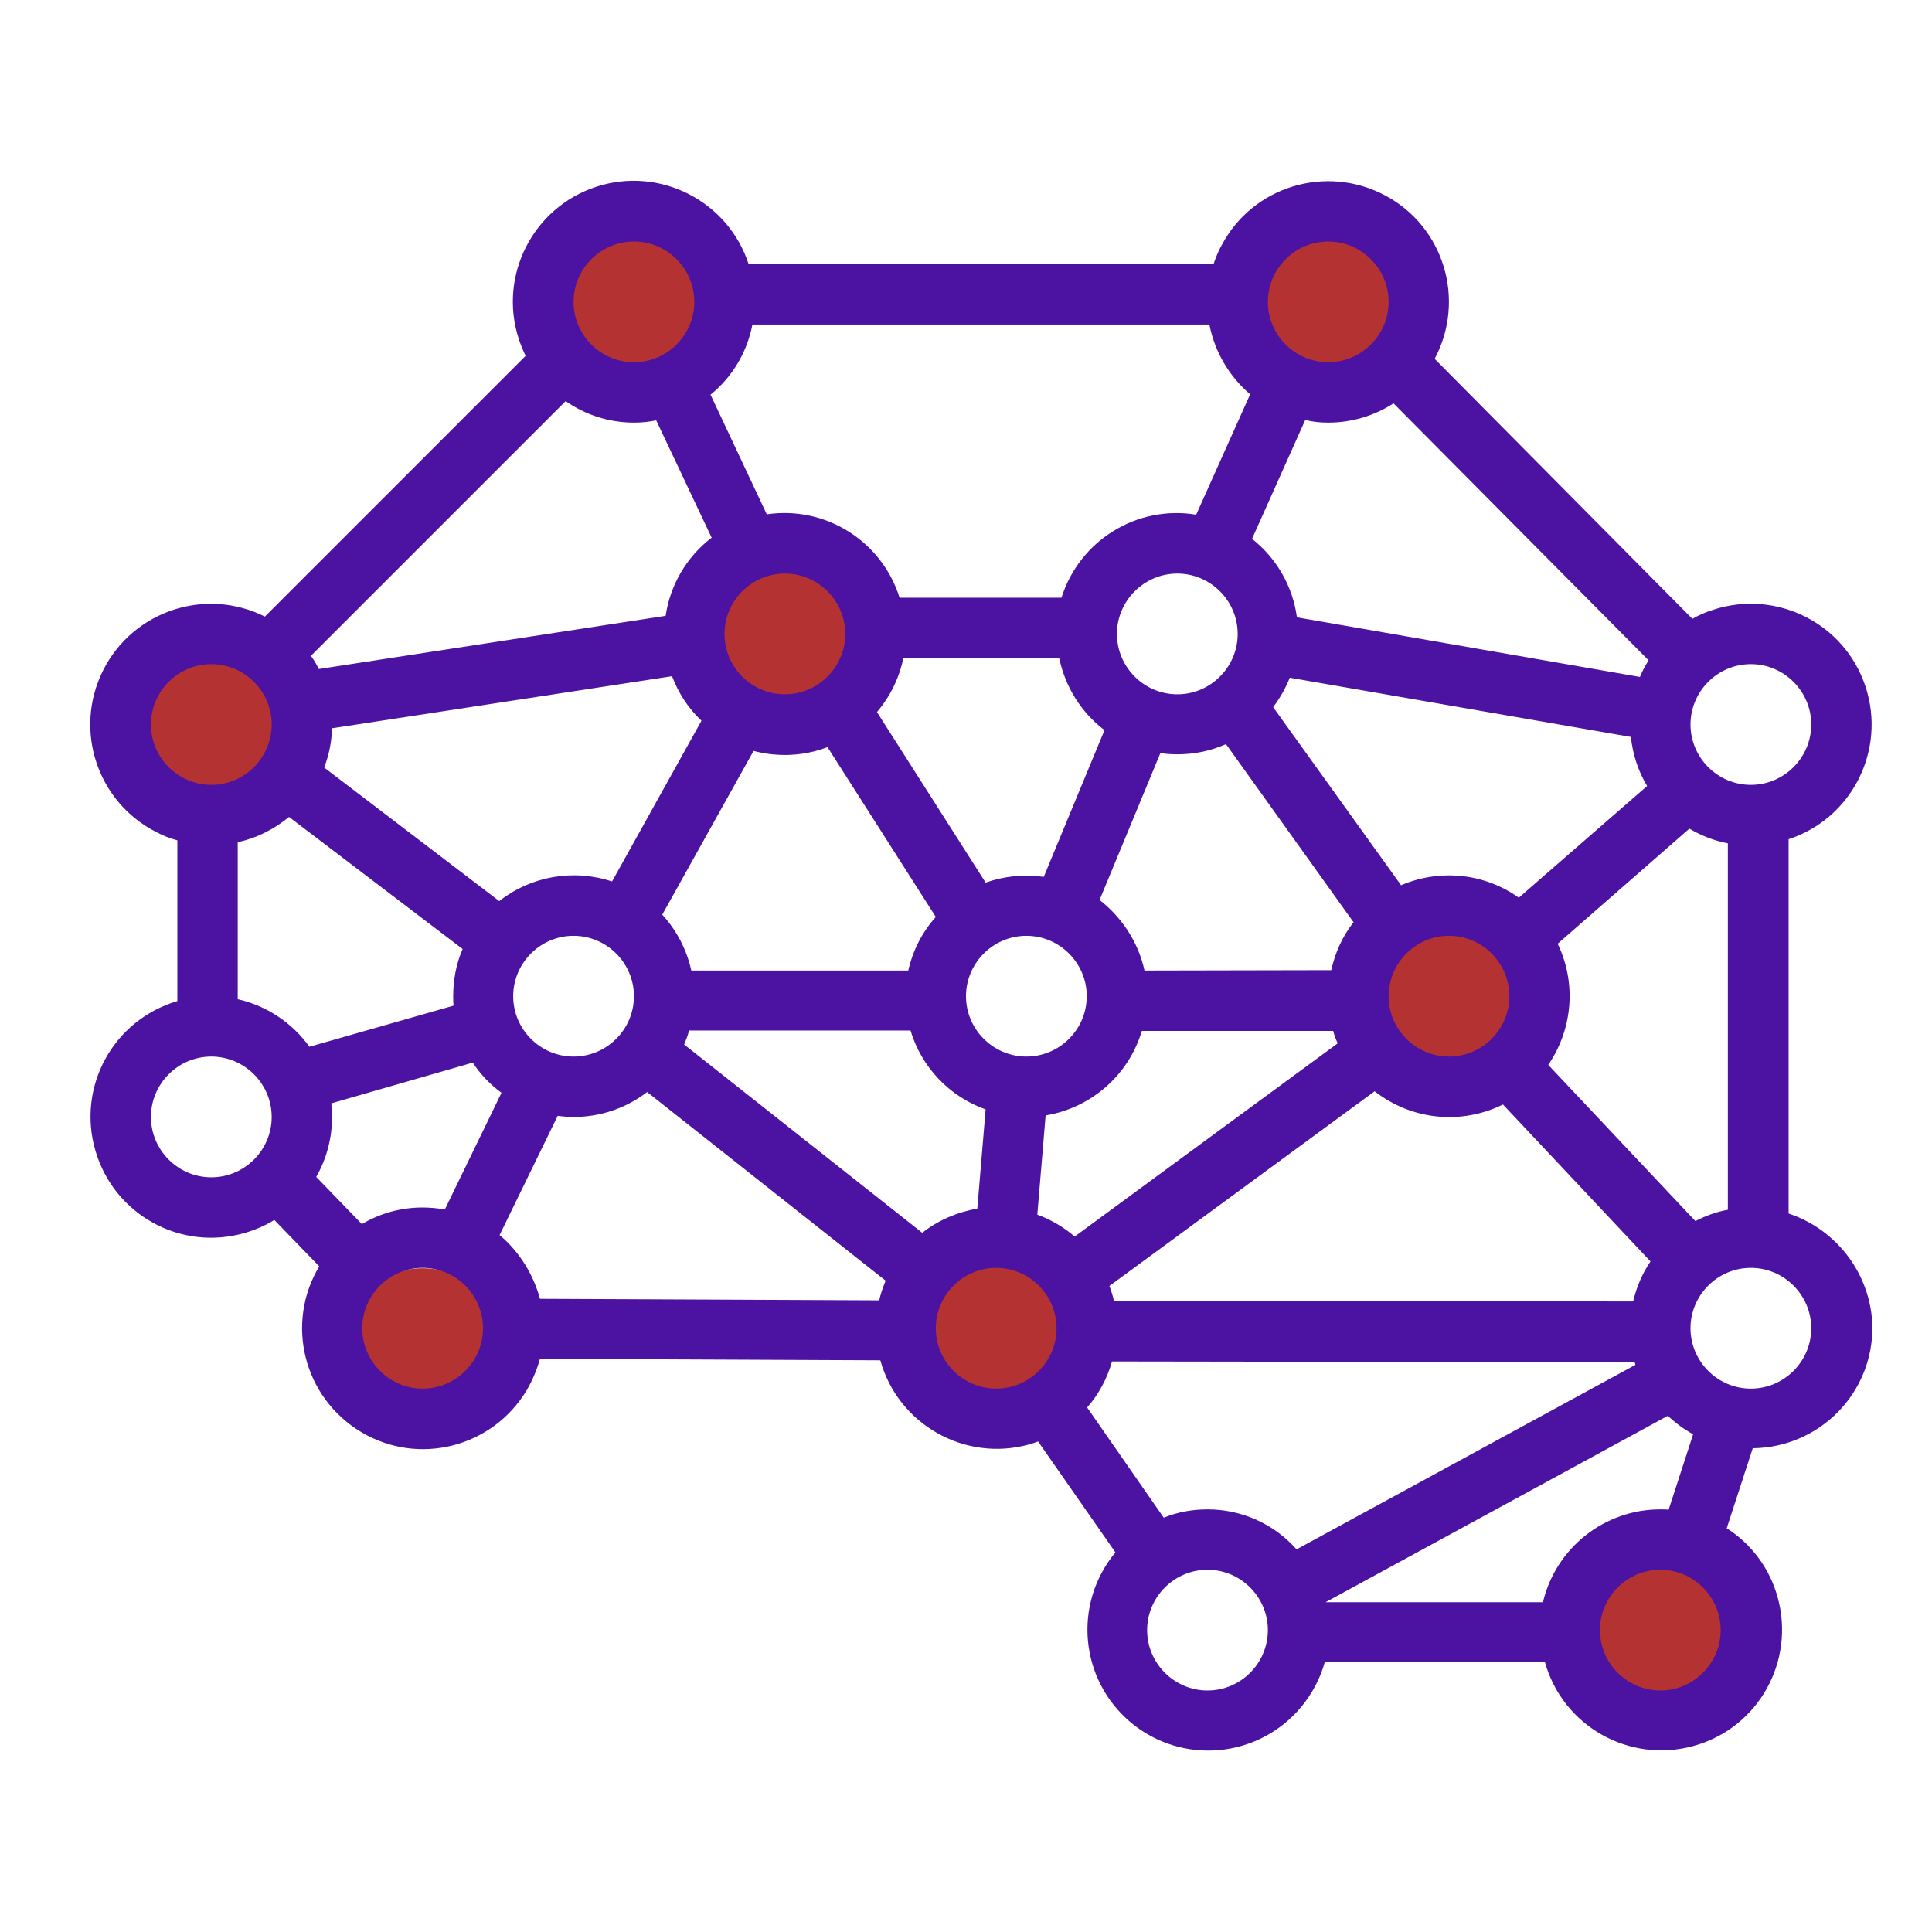 <?xml version="1.0" encoding="utf-8"?>
<!-- Generator: Adobe Illustrator 25.0.1, SVG Export Plug-In . SVG Version: 6.00 Build 0)  -->
<svg version="1.1" id="Layer_1" xmlns="http://www.w3.org/2000/svg" xmlns:xlink="http://www.w3.org/1999/xlink" x="0px" y="0px"
	 viewBox="0 0 512 512" style="enable-background:new 0 0 512 512;" xml:space="preserve">
<style type="text/css">
	.st0{fill:#B43232;}
	.st1{fill:#4C12A1;}
</style>
<path class="st0" d="M56,213.5L56,213.5c-11.6,0-21-9.5-21-21v0c0-11.6,9.5-21,21-21h0c11.6,0,21,9.5,21,21v0
	C77.1,204,67.6,213.5,56,213.5z"/>
<path class="st0" d="M384,285L384,285c-11.6,0-21-9.5-21-21v0c0-11.6,9.5-21,21-21h0c11.6,0,21,9.5,21,21v0
	C405,275.6,395.6,285,384,285z"/>
<path class="st0" d="M264,373L264,373c-11.6,0-21-9.5-21-21v0c0-11.6,9.5-21,21-21h0c11.6,0,21,9.5,21,21v0
	C285,363.6,275.6,373,264,373z"/>
<path class="st0" d="M208,189L208,189c-11.6,0-21-9.5-21-21v0c0-11.6,9.5-21,21-21h0c11.6,0,21,9.5,21,21v0
	C229,179.6,219.6,189,208,189z"/>
<path class="st0" d="M440,453L440,453c-11.6,0-21-9.5-21-21v0c0-11.6,9.5-21,21-21h0c11.6,0,21,9.5,21,21v0
	C461,443.6,451.6,453,440,453z"/>
<path class="st0" d="M351.3,101L351.3,101c-11.6,0-21-9.5-21-21v0c0-11.6,9.5-21,21-21h0c11.6,0,21,9.5,21,21v0
	C372.3,91.6,362.8,101,351.3,101z"/>
<path class="st0" d="M112,378.1L112,378.1c-11.6,0-21-9.5-21-21v0c0-11.6,9.5-21,21-21h0c11.6,0,21,9.5,21,21v0
	C133,368.6,123.6,378.1,112,378.1z"/>
<path class="st0" d="M164.8,101L164.8,101c-11.6,0-21-9.5-21-21v0c0-11.6,9.5-21,21-21h0c11.6,0,21,9.5,21,21v0
	C185.8,91.6,176.3,101,164.8,101z"/>
<g id="Outline">
	<path class="st1" d="M474,321.6v-99.2c16.8-5.5,25.9-23.6,20.4-40.4c-5.5-16.8-23.6-25.9-40.4-20.4c-1.9,0.6-3.8,1.4-5.5,2.4
		l-68.3-68.9c8.3-15.6,2.5-35-13.1-43.3s-35-2.5-43.3,13.1c-0.9,1.6-1.6,3.3-2.2,5.1H198.4c-5.5-16.8-23.6-26-40.4-20.5
		s-26,23.6-20.5,40.4c0.5,1.5,1.1,3,1.8,4.4l-69.1,69.1c-15.8-7.9-35-1.5-42.9,14.3s-1.5,35,14.3,42.9c1.7,0.9,3.5,1.6,5.4,2.1v42.6
		c-17,5-26.7,22.7-21.7,39.7c5,17,22.7,26.7,39.7,21.7c2.7-0.8,5.3-1.9,7.7-3.4l11.9,12.3c-9.1,15.2-4.1,34.8,11.1,43.9
		s34.8,4.1,43.9-11.1c1.5-2.6,2.7-5.4,3.5-8.3l90.2,0.4c4.7,17,22.4,27,39.4,22.3c0.8-0.2,1.6-0.5,2.4-0.8l20.5,29.4
		c-11.3,13.6-9.5,33.7,4.1,45.1c13.6,11.3,33.7,9.5,45.1-4.1c2.9-3.5,5.1-7.6,6.3-12h58.3c4.7,17,22.3,27,39.4,22.3
		s27-22.3,22.3-39.4c-2.1-7.6-6.9-14.1-13.5-18.3l6.9-21.2c17.7-0.2,31.9-14.6,31.7-32.3C495.9,338,487,325.9,474,321.6z M320,400
		c-4,0-7.9,0.7-11.6,2.2L288.1,373c3.1-3.5,5.3-7.7,6.6-12.2l138.5,0.2c0.1,0.2,0.1,0.4,0.2,0.7l-89.8,48.9
		C337.6,403.8,329,400,320,400z M244.4,326.7l-63.1-49.9c0.5-1.2,1-2.4,1.3-3.7h58.7c2.9,9.7,10.3,17.5,19.9,20.9l-2.2,26.3
		C253.7,321.2,248.6,323.4,244.4,326.7L244.4,326.7z M112,320c-5.7,0-11.2,1.5-16.1,4.4l-12.1-12.5C86.6,307,88,301.5,88,296
		c0-1.2-0.1-2.4-0.2-3.6l37.5-10.8c2,3.1,4.6,5.8,7.6,8l-15,30.9C115.9,320.2,114,320,112,320z M76.6,216.5l46,35
		c-1.7,3.9-2.5,8.2-2.5,12.5c0,0.8,0,1.7,0.1,2.5L82,277.4c-4.6-6.4-11.4-10.9-19-12.6v-41.6C68,222.1,72.6,219.8,76.6,216.5z
		 M168,112c2,0,4-0.2,5.9-0.6l14.7,31.1c-6.6,5-11,12.5-12.2,20.7l-91.9,14.1c-0.6-1.2-1.3-2.4-2.1-3.5l67.5-67.5
		C155.2,110,161.5,112,168,112z M239.4,174.4h41.3c1.6,7.6,5.8,14.4,12,19.1l-16.1,38.9c-5.2-0.8-10.5-0.2-15.4,1.5l-28.8-45.2
		C235.9,184.6,238.3,179.7,239.4,174.4z M352,112c6.2,0,12.2-1.8,17.3-5.1l67.6,68.1c-0.9,1.4-1.7,2.9-2.3,4.4l-90.9-15.8
		c-1.1-8.2-5.4-15.7-11.9-20.8l14.1-31.5C347.9,111.8,349.9,112,352,112z M432.8,344.9l-137.6-0.2c-0.3-1.3-0.7-2.6-1.2-3.9
		l70.3-51.6c9.7,7.6,22.9,9,34,3.5l39.1,41.6C435.2,337.5,433.7,341.1,432.8,344.9z M303.3,257.2c-1.6-7.4-5.9-14-11.9-18.7
		l16.1-38.9c1.5,0.2,3.1,0.3,4.6,0.3c4.4,0,8.8-0.9,12.8-2.7l33.8,47.2c-2.9,3.7-4.9,8.1-5.9,12.7L303.3,257.2z M272,280
		c-8.8,0-16-7.2-16-16c0-8.8,7.2-16,16-16s16,7.2,16,16C288,272.8,280.8,280,272,280z M240.7,257.2h-57.5
		c-1.2-5.5-3.9-10.7-7.7-14.8l24.2-43.4c6.5,1.7,13.3,1.4,19.6-1l28.7,45C244.4,247,241.9,251.9,240.7,257.2z M132.3,238.8
		l-46.4-35.4c1.3-3.3,2-6.9,2.1-10.4l90.1-13.8c1.7,4.5,4.3,8.5,7.8,11.8l-23.7,42.6C151.9,230.2,140.7,232.2,132.3,238.8
		L132.3,238.8z M400,264c0,8.8-7.2,16-16,16s-16-7.2-16-16c0-8.8,7.2-16,16-16C392.8,248,400,255.2,400,264z M402.5,237.9
		c-9.1-6.5-20.9-7.7-31.2-3.3l-33.9-47.2c1.8-2.4,3.3-5,4.4-7.8l90.4,15.7c0.5,4.6,1.9,9,4.3,13L402.5,237.9z M328,168
		c0,8.8-7.2,16-16,16s-16-7.2-16-16s7.2-16,16-16C320.8,152,328,159.2,328,168z M208,184c-8.8,0-16-7.2-16-16s7.2-16,16-16
		s16,7.2,16,16C224,176.8,216.8,184,208,184z M136,264c0-8.8,7.2-16,16-16s16,7.2,16,16c0,8.8-7.2,16-16,16
		C143.2,280,136,272.8,136,264z M277.1,295.6c12.1-2,22-10.7,25.5-22.4h50.7c0.3,1.1,0.7,2.2,1.2,3.3l-69.7,51.2
		c-2.9-2.5-6.3-4.5-9.9-5.8L277.1,295.6z M449.3,323.6l-39-41.4c6.5-9.5,7.5-21.7,2.5-32.1l34.9-30.5c3.2,1.9,6.6,3.2,10.2,3.9v97.1
		C455,321.1,452,322.2,449.3,323.6L449.3,323.6z M480,192c0,8.8-7.2,16-16,16s-16-7.2-16-16s7.2-16,16-16
		C472.8,176,480,183.2,480,192z M352,64c8.8,0,16,7.2,16,16s-7.2,16-16,16s-16-7.2-16-16C336,71.2,343.2,64,352,64z M199.4,86h121.1
		c1.4,7.2,5.2,13.7,10.8,18.5l-14.3,31.9c-15.7-2.6-30.9,6.8-35.7,22h-42.9c-4.7-15-19.6-24.4-35.2-22.1l-14.9-31.7
		C194.1,99.9,198,93.3,199.4,86z M168,64c8.8,0,16,7.2,16,16s-7.2,16-16,16s-16-7.2-16-16C152,71.2,159.2,64,168,64z M40,192
		c0-8.8,7.2-16,16-16s16,7.2,16,16s-7.2,16-16,16C47.2,208,40,200.8,40,192z M56,312c-8.8,0-16-7.2-16-16s7.2-16,16-16s16,7.2,16,16
		C72,304.8,64.8,312,56,312z M112,368c-8.8,0-16-7.2-16-16s7.2-16,16-16s16,7.2,16,16C128,360.8,120.8,368,112,368z M132.4,327.3
		l15.4-31.6c1.4,0.2,2.8,0.3,4.3,0.3c7,0,13.8-2.3,19.4-6.6l63.2,50c-0.7,1.7-1.3,3.4-1.7,5.2l-89.9-0.4
		C141.3,337.6,137.6,331.7,132.4,327.3z M248,352c0-8.8,7.2-16,16-16c8.8,0,16,7.2,16,16s-7.2,16-16,16C255.2,368,248,360.8,248,352
		z M320,448c-8.8,0-16-7.2-16-16s7.2-16,16-16s16,7.2,16,16C336,440.8,328.8,448,320,448z M440,448c-8.8,0-16-7.2-16-16
		s7.2-16,16-16s16,7.2,16,16C456,440.8,448.8,448,440,448z M440,400c-14.8,0-27.7,10.2-31.1,24.6h-57.6l90.7-49.4
		c2,1.9,4.3,3.6,6.7,4.9l-6.5,20C441.5,400,440.7,400,440,400z M464,368c-8.8,0-16-7.2-16-16s7.2-16,16-16s16,7.2,16,16
		C480,360.8,472.8,368,464,368z"/>
</g>
</svg>
